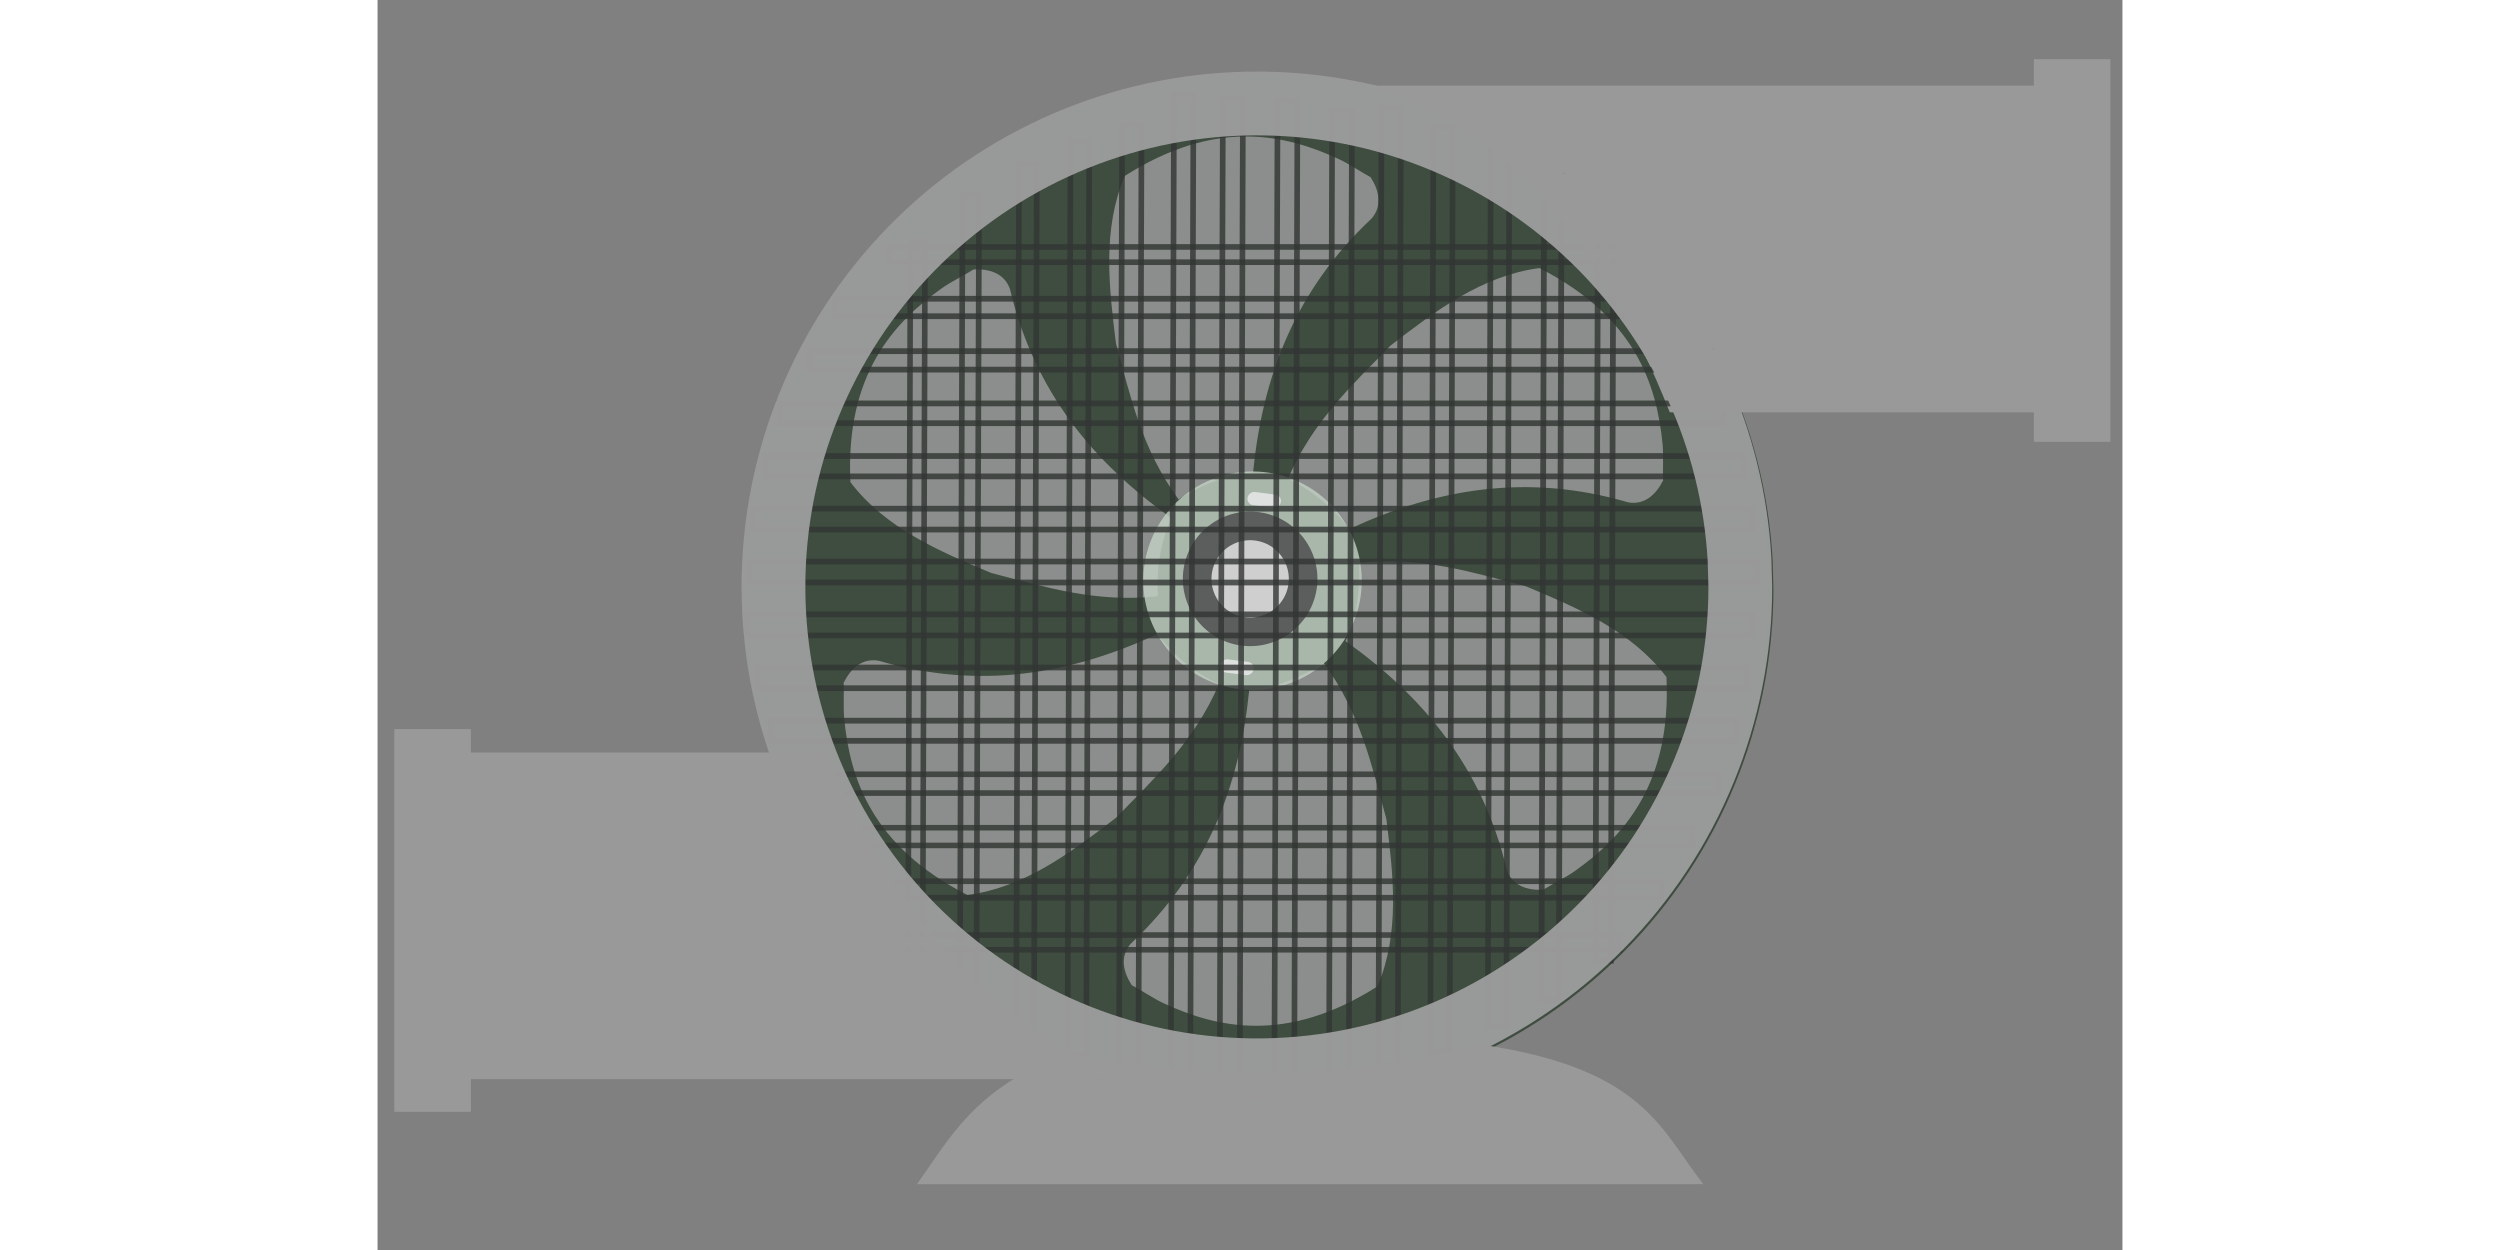 <svg width="50" height="25"  viewBox="0 0 342 245" fill="none" xmlns="http://www.w3.org/2000/svg" oncontextmenu="return false">
<rect x="0" y="0" width="342" height="245" fill="#808080" stroke="none"/>
<g id="Q_OFF 1">
<g id="layer1">
<path id="path12903-1" d="M273.595 115.393C273.595 141.932 263.15 167.403 244.519 186.302C225.887 205.2 200.567 216.006 174.031 216.384C147.496 216.762 121.878 206.681 102.717 188.32C83.555 169.96 72.389 144.796 71.634 118.268C70.879 91.741 80.594 65.982 98.68 46.561C116.766 27.14 141.769 15.617 168.283 14.485C194.796 13.352 220.691 22.7 240.367 40.507C260.044 58.315 271.921 83.151 273.431 109.646" fill="#3F4C40"/>
<path id="rect29661-0" d="M216.8 204.816C203.442 208.242 188.812 210.079 173.949 210.197C160.657 210.292 147.459 209.01 135.111 206.424C117.076 213.255 112.305 222.871 105.728 232.108H259.861C251.53 221.465 248.253 209.525 216.8 204.816V204.816Z" fill="#999999" fill-opacity="0.992"/>
<path id="rect6772-6" opacity="0.801" d="M146.459 34.482C164.297 23.123 177.922 26.327 188.419 31.186C190.334 32.072 192.988 33.861 194.643 34.73C196.383 37.464 196.924 40.394 194.849 42.814C179.819 56.921 173.456 73.857 171.604 92.576C165.585 93.199 161.045 95.3 156.996 97.893C149.728 87.924 147.552 77.593 144.725 67.307C143.344 56.229 142.026 44.942 146.459 34.482L146.459 34.482Z" fill="#9F9F9F"/>
<path id="path9203-4" opacity="0.801" d="M195.989 193.326C178.151 204.685 164.525 201.481 154.029 196.623C152.114 195.736 149.46 193.948 147.805 193.078C146.065 190.345 145.524 187.414 147.599 184.994C162.629 170.887 168.992 153.951 170.844 135.232C176.863 134.61 181.403 132.508 185.451 129.916C192.72 139.884 194.896 150.216 197.723 160.501C199.104 171.579 200.422 182.866 195.989 193.326L195.989 193.326Z" fill="#9F9F9F"/>
<path id="path9205-9" opacity="0.801" d="M252.627 132.697C253.622 153.821 244.071 164.054 234.64 170.749C232.919 171.971 230.048 173.385 228.471 174.39C225.234 174.542 222.423 173.555 221.353 170.552C216.578 150.5 205.042 136.563 189.717 125.655C192.167 120.122 192.599 115.138 192.361 110.336C204.623 108.981 214.671 112.226 225.002 114.883C235.302 119.189 245.752 123.653 252.627 132.697L252.627 132.697Z" fill="#9F9F9F"/>
<path id="path9207-1" opacity="0.801" d="M92.677 94.499C91.682 73.375 101.233 63.142 110.664 56.447C112.385 55.225 115.255 53.811 116.832 52.806C120.069 52.654 122.881 53.641 123.95 56.644C128.725 76.697 140.261 90.633 155.586 101.541C153.136 107.074 152.704 112.058 152.943 116.86C140.68 118.215 130.633 114.97 120.302 112.313C110.002 108.007 99.552 103.543 92.677 94.499L92.677 94.499Z" fill="#9F9F9F"/>
<path id="path9209-3" opacity="0.801" d="M115.617 175.421C96.773 165.822 92.615 152.457 91.47 140.948C91.261 138.848 91.455 135.653 91.363 133.786C92.834 130.899 95.084 128.945 98.222 129.503C118.007 135.288 135.828 132.169 152.895 124.259C156.487 129.128 160.603 131.972 164.892 134.143C159.996 145.467 152.2 152.588 144.776 160.247C135.933 167.062 126.879 173.929 115.617 175.421H115.617Z" fill="#9F9F9F"/>
<path id="path9211-7" opacity="0.801" d="M227.716 52.54C246.56 62.139 250.719 75.504 251.864 87.013C252.073 89.114 251.879 92.308 251.971 94.176C250.5 97.063 248.249 99.016 245.111 98.458C225.326 92.674 207.505 95.792 190.439 103.702C186.846 98.833 182.73 95.989 178.441 93.818C183.337 82.495 191.133 75.374 198.558 67.715C207.4 60.9 216.454 54.033 227.716 52.54H227.716Z" fill="#9F9F9F"/>
<path id="path9235-6" opacity="0.801" d="M192.906 113.821C192.906 119.448 190.691 124.848 186.741 128.855C182.791 132.862 177.422 135.153 171.797 135.233C166.171 135.313 160.739 133.176 156.677 129.283C152.614 125.39 150.247 120.055 150.087 114.431C149.926 108.806 151.986 103.345 155.821 99.228C159.655 95.11 164.956 92.667 170.578 92.427C176.199 92.187 181.689 94.169 185.861 97.944C190.033 101.72 192.551 106.985 192.871 112.603" fill="#C4D1C5"/>
<path id="rect9339-9" opacity="0.801" d="M175.958 96.933L172.028 96.435C171.312 96.344 170.637 96.848 170.522 97.561C170.406 98.274 170.893 98.926 171.61 99.017L175.54 99.516C176.257 99.607 176.931 99.103 177.047 98.389C177.162 97.676 176.675 97.024 175.958 96.933Z" fill="#ECECEC"/>
<path id="rect9339-8-2" opacity="0.801" d="M170.615 129.735L166.685 129.236C165.969 129.145 165.294 129.65 165.179 130.363C165.063 131.076 165.551 131.728 166.267 131.819L170.197 132.317C170.914 132.408 171.588 131.904 171.704 131.191C171.819 130.478 171.332 129.826 170.615 129.735Z" fill="#ECECEC"/>
<path id="path11875-1" opacity="0.801" d="M184.216 113.459C184.216 116.924 182.853 120.25 180.42 122.717C177.987 125.185 174.681 126.596 171.216 126.645C167.752 126.695 164.407 125.378 161.905 122.981C159.403 120.584 157.945 117.298 157.846 113.834C157.748 110.371 159.016 107.007 161.378 104.471C163.739 101.935 167.004 100.431 170.466 100.283C173.928 100.135 177.309 101.356 179.878 103.681C182.447 106.006 183.998 109.249 184.195 112.708" fill="#494949"/>
<path id="path11966-6" opacity="0.801" d="M178.611 113.459C178.611 115.451 177.827 117.363 176.428 118.782C175.029 120.201 173.129 121.012 171.137 121.04C169.145 121.069 167.221 120.312 165.783 118.934C164.344 117.555 163.506 115.666 163.449 113.675C163.393 111.683 164.122 109.749 165.48 108.292C166.838 106.834 168.715 105.969 170.705 105.883C172.695 105.798 174.639 106.5 176.117 107.837C177.594 109.174 178.485 111.038 178.599 113.027" fill="#ECECEC"/>
<path id="rect15660-7" d="M194.742 16.792H328.714V80.815H253.281C239.608 46.446 220.367 24.497 194.742 16.792Z" fill="#999999" fill-opacity="0.992"/>
<path id="rect26505-1" d="M339.638 11.601H324.638V86.601H339.638V11.601Z" fill="#999999" fill-opacity="0.992"/>
<path id="path29629-1" d="M149.463 211.518H8.586V147.495H87.907C102.284 181.864 122.517 203.813 149.463 211.518V211.518Z" fill="#999999" fill-opacity="0.992"/>
<path id="rect26505-0-1" d="M18.289 142.91H3.289V217.91H18.289V142.91Z" fill="#999999" fill-opacity="0.992"/>
<path id="rect6140-1" opacity="0.801" d="M245.979 48.401H100.125V51.391H245.979V48.401Z" stroke="#323634" stroke-width="1.104" stroke-linecap="square"/>
<path id="rect6140-0-2" opacity="0.801" d="M253.958 58.553H89.672V61.979H253.958V58.553Z" stroke="#323634" stroke-width="1.127" stroke-linecap="square"/>
<path id="rect6140-5-17" opacity="0.801" d="M261.366 68.826H84.738V72.447H261.366V68.826Z" stroke="#323634" stroke-width="1.134" stroke-linecap="square"/>
<path id="rect6140-6-51" opacity="0.801" d="M263.831 79.069H78.738V82.945H263.831V79.069Z" stroke="#323634" stroke-width="1.125" stroke-linecap="square"/>
<path id="rect6140-8-9" opacity="0.801" d="M267.712 89.383H75.918V93.372H267.712V89.383Z" stroke="#323634" stroke-width="1.128" stroke-linecap="square"/>
<path id="rect6140-4-3" opacity="0.801" d="M269.474 99.701H73.448V103.793H269.474V99.701Z" stroke="#323634" stroke-width="1.126" stroke-linecap="square"/>
<path id="rect6140-2-5" opacity="0.801" d="M270.356 110.061H72.919V114.174H270.356V110.061Z" stroke="#323634" stroke-width="1.127" stroke-linecap="square"/>
<path id="rect6140-9-5" opacity="0.801" d="M269.473 120.419H72.389V124.557H269.473V120.419Z" stroke="#323634" stroke-width="1.123" stroke-linecap="square"/>
<path id="rect6140-0-6-1" opacity="0.801" d="M268.416 130.834H74.506V134.883H268.416V130.834Z" stroke="#323634" stroke-width="1.126" stroke-linecap="square"/>
<path id="rect6140-5-1-5" opacity="0.801" d="M266.301 141.255H76.975V145.202H266.301V141.255Z" stroke="#323634" stroke-width="1.127" stroke-linecap="square"/>
<path id="rect6140-6-5-2" opacity="0.801" d="M262.833 151.758H83.271V155.44H262.833V151.758Z" stroke="#323634" stroke-width="1.106" stroke-linecap="square"/>
<path id="rect6140-8-7-6" opacity="0.801" d="M257.785 162.232H88.32V165.706H257.785V162.232Z" stroke="#323634" stroke-width="1.092" stroke-linecap="square"/>
<path id="rect6140-4-1-7" opacity="0.801" d="M251.693 172.727H94.411V175.952H251.693V172.727Z" stroke="#323634" stroke-width="1.109" stroke-linecap="square"/>
<path id="rect6140-2-3-8" opacity="0.801" d="M243.439 183.267H102.665V186.153H243.439V183.267Z" stroke="#323634" stroke-width="1.099" stroke-linecap="square"/>
<path id="rect6383-3" opacity="0.801" d="M104.444 47.265L103.985 186.889L106.848 186.898L107.306 47.275L104.444 47.265Z" stroke="#323634" stroke-width="1.098" stroke-linecap="square"/>
<path id="rect6385-1" opacity="0.801" d="M114.656 38.135L114.137 196.086L117.376 196.097L117.894 38.145L114.656 38.135Z" stroke="#323634" stroke-width="1.112" stroke-linecap="square"/>
<path id="rect6387-9" opacity="0.801" d="M125.732 32.081L125.174 202.155L128.66 202.167L129.219 32.092L125.732 32.081Z" stroke="#323634" stroke-width="1.112" stroke-linecap="square"/>
<path id="rect6389-6" opacity="0.801" d="M135.823 27.618L135.235 206.684L138.906 206.696L139.494 27.63L135.823 27.618Z" stroke="#323634" stroke-width="1.112" stroke-linecap="square"/>
<path id="rect6391-3" opacity="0.801" d="M145.934 24.366L145.325 210.002L149.131 210.014L149.74 24.379L145.934 24.366Z" stroke="#323634" stroke-width="1.112" stroke-linecap="square"/>
<path id="rect6393-8" opacity="0.801" d="M156.099 18.511L155.489 211.203L159.302 211.216L159.913 18.524L156.099 18.511Z" stroke="#323634" stroke-width="1.112" stroke-linecap="square"/>
<path id="rect6395-0" opacity="0.801" d="M165.687 19.326L165.058 213.091L168.986 213.105L169.615 19.339L165.687 19.326Z" stroke="#323634" stroke-width="1.112" stroke-linecap="square"/>
<path id="rect6397-5" opacity="0.801" d="M176.4 19.748L175.776 212.393L179.674 212.406L180.298 19.761L176.4 19.748Z" stroke="#323634" stroke-width="1.112" stroke-linecap="square"/>
<path id="rect6399-1" opacity="0.801" d="M187.108 21.658L186.487 210.901L190.367 210.914L190.988 21.671L187.108 21.658Z" stroke="#323634" stroke-width="1.112" stroke-linecap="square"/>
<path id="rect6401-3" opacity="0.801" d="M196.782 21.067L196.176 208.704L199.964 208.717L200.571 21.08L196.782 21.067Z" stroke="#323634" stroke-width="1.112" stroke-linecap="square"/>
<path id="rect6403-9" opacity="0.801" d="M206.948 24.91L206.34 206.182L210.135 206.194L210.743 24.922L206.948 24.91Z" stroke="#323634" stroke-width="1.112" stroke-linecap="square"/>
<path id="rect6405-3" opacity="0.801" d="M218.192 28.86L217.61 201.29L221.245 201.302L221.827 28.872L218.192 28.86Z" stroke="#323634" stroke-width="1.115" stroke-linecap="square"/>
<path id="rect6407-5" opacity="0.801" d="M228.657 34.458L228.111 196.012L231.52 196.023L232.066 34.468L228.657 34.458Z" stroke="#323634" stroke-width="1.134" stroke-linecap="square"/>
<path id="rect6409-3" opacity="0.801" d="M239.192 44.015L238.709 188.273L241.726 188.283L242.209 44.025L239.192 44.015Z" stroke="#323634" stroke-width="1.134" stroke-linecap="square"/>
<path id="path13010-1" d="M175.522 14.078C173.028 13.999 170.531 14.013 168.038 14.119C141.524 15.252 116.521 26.775 98.435 46.196C80.349 65.617 70.633 91.377 71.389 117.904C72.145 144.432 83.311 169.596 102.472 187.956C121.634 206.317 147.252 216.397 173.788 216.019C200.323 215.642 225.643 204.835 244.274 185.937C262.905 167.039 273.35 141.567 273.35 115.029L273.186 109.281C271.75 84.078 260.927 60.326 242.85 42.705C224.774 25.084 200.754 14.871 175.522 14.078V14.078ZM175.13 26.572C197.239 27.267 218.286 36.216 234.126 51.656C249.965 67.096 259.449 87.908 260.708 109.992L260.85 115.029C260.85 138.283 251.698 160.602 235.373 177.162C219.048 193.721 196.861 203.19 173.61 203.521C150.358 203.852 127.911 195.019 111.12 178.93C94.33 162.842 84.547 140.791 83.885 117.547C83.223 94.302 91.737 71.731 107.584 54.714C123.432 37.697 145.34 27.6 168.573 26.607C170.757 26.515 172.944 26.504 175.129 26.573L175.13 26.572Z" fill="#999999" fill-opacity="0.992"/>
</g>
</g>
</svg>
